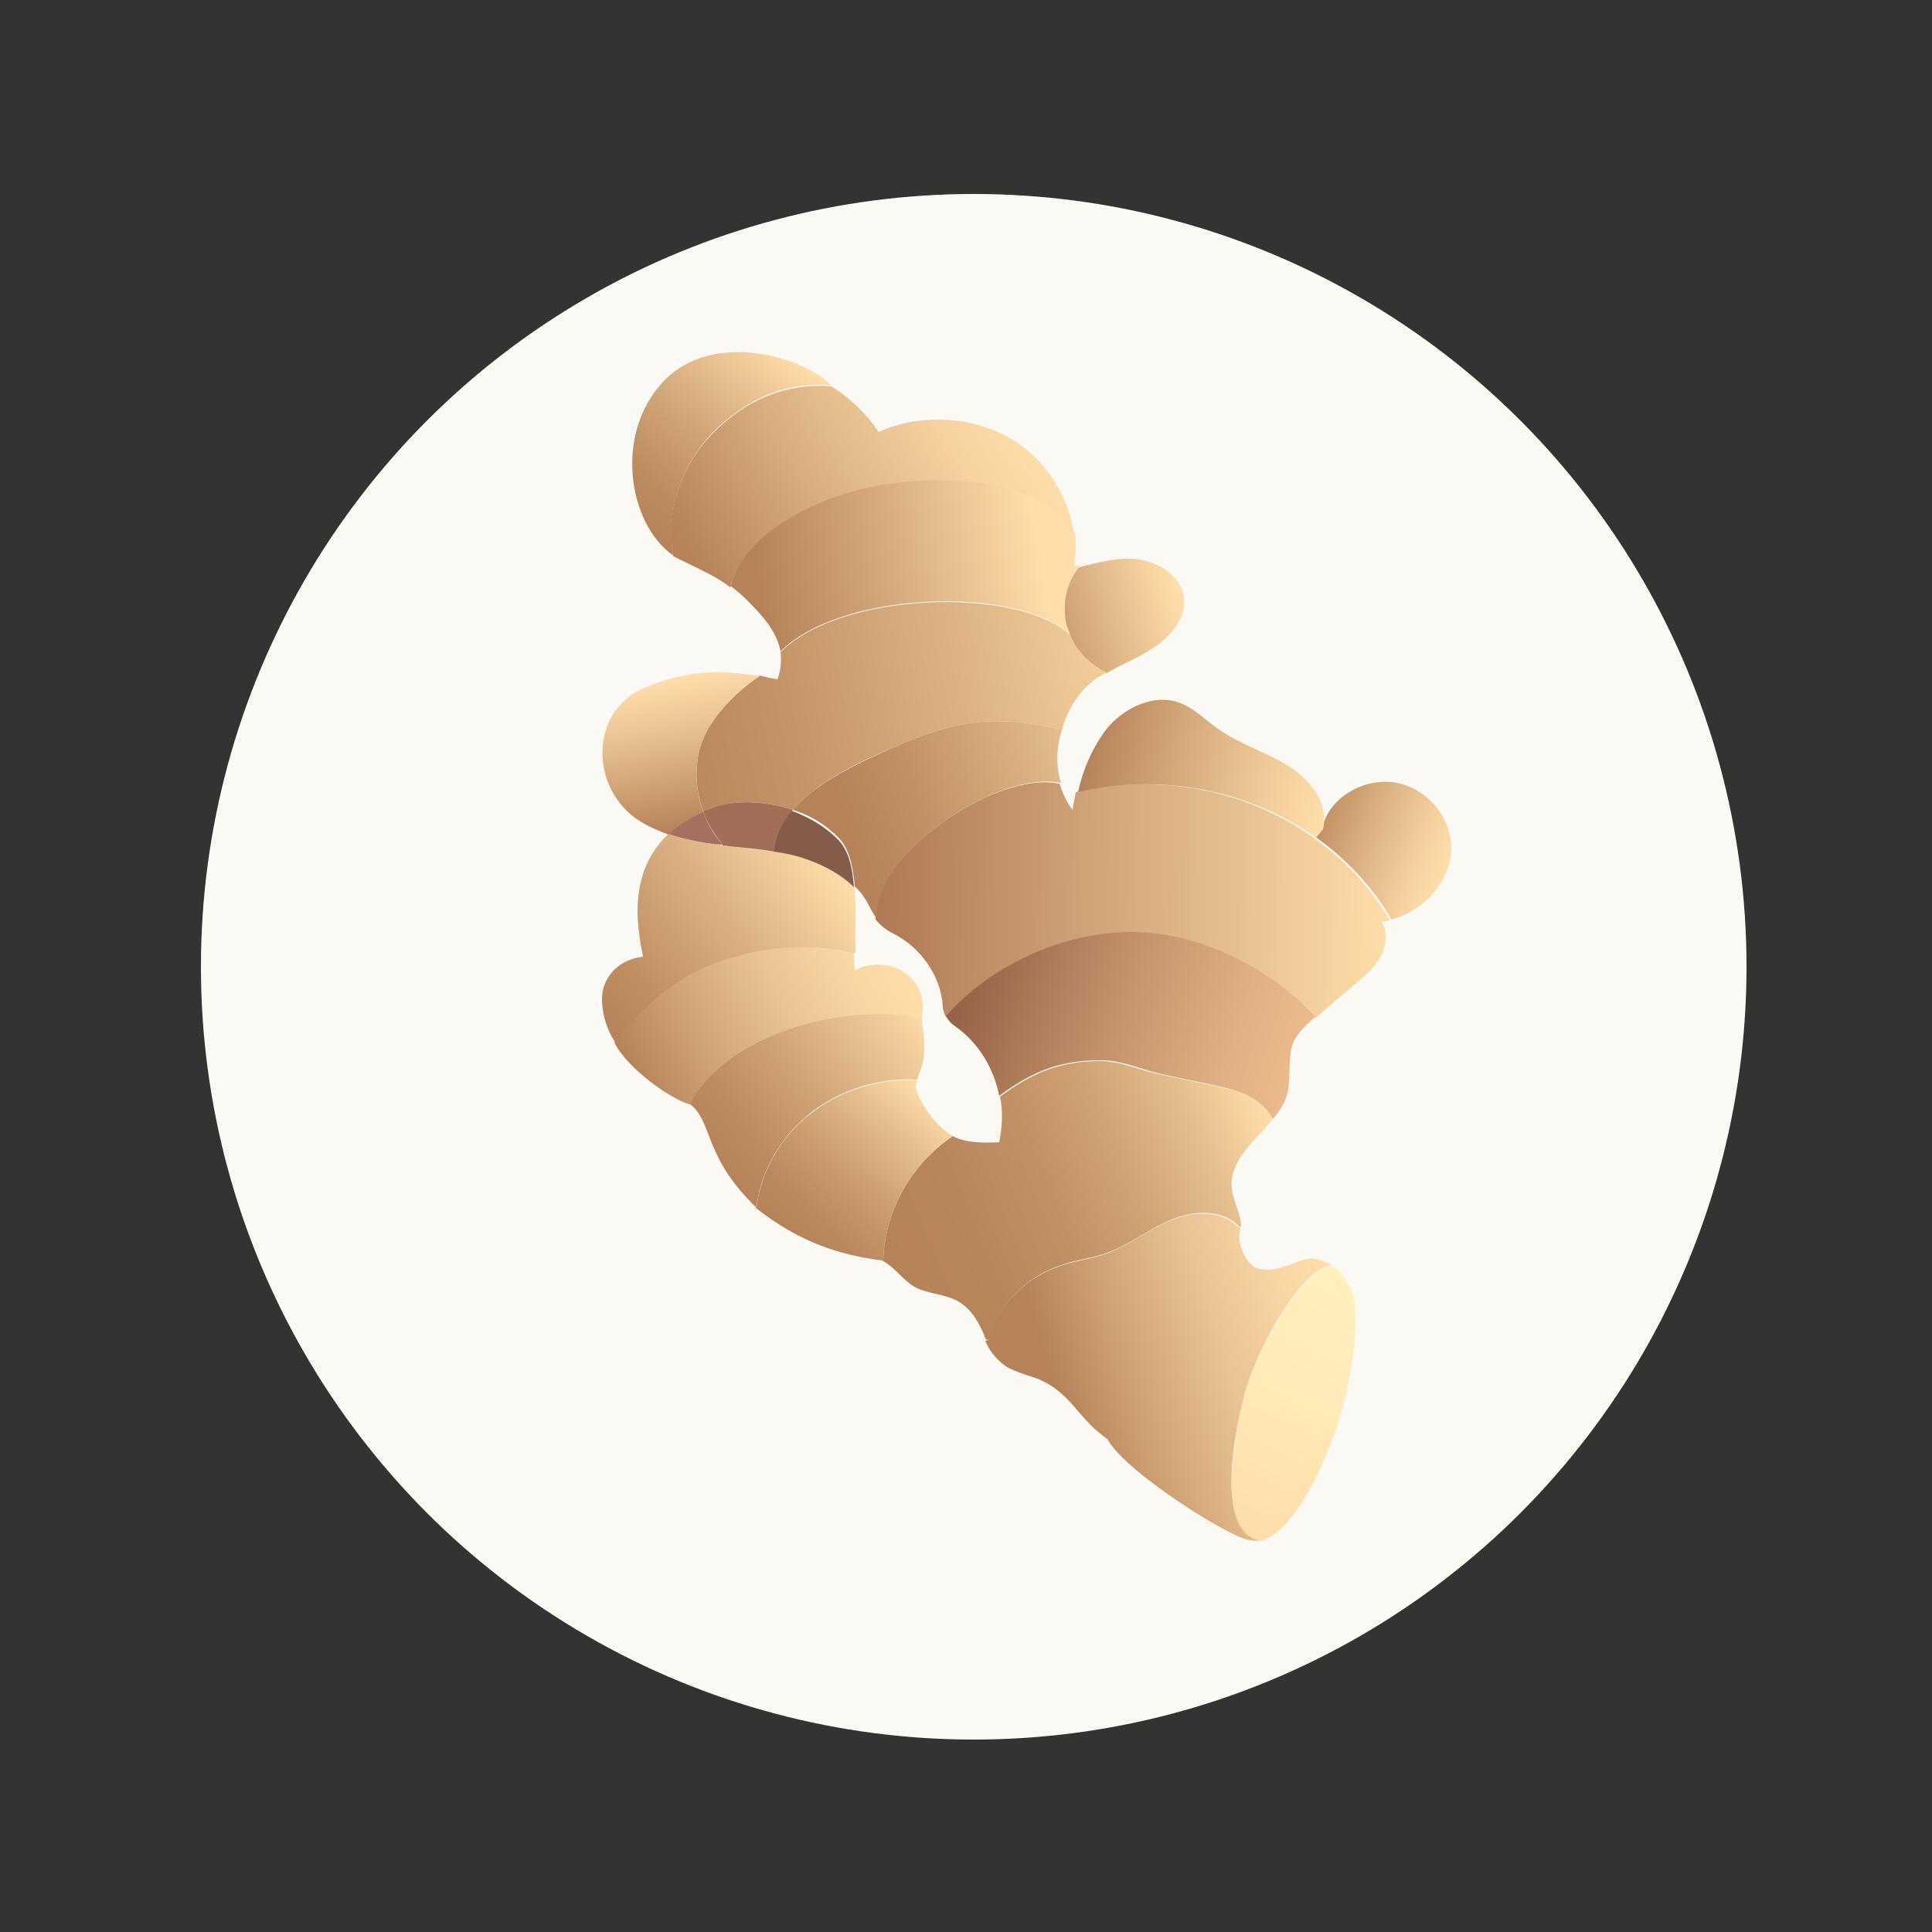 <?xml version="1.0" encoding="utf-8"?>
<!-- Generator: Adobe Illustrator 20.0.0, SVG Export Plug-In . SVG Version: 6.00 Build 0)  -->
<svg version="1.1" xmlns="http://www.w3.org/2000/svg" xmlns:xlink="http://www.w3.org/1999/xlink" x="0px" y="0px"
	 viewBox="0 0 250 250" style="enable-background:new 0 0 250 250;" xml:space="preserve">
<rect x="0" y="0" width="250" height="250" fill="#333333" stroke="none"/>
<style type="text/css">
	.st0{fill:#FBF9F4;}
	.st1{fill:url(#SVGID_1_);}
	.st2{fill:url(#SVGID_2_);}
	.st3{fill:url(#SVGID_3_);}
	.st4{fill:url(#SVGID_4_);}
	.st5{fill:url(#SVGID_5_);}
	.st6{fill:url(#SVGID_6_);}
	.st7{fill:url(#SVGID_7_);}
	.st8{fill:url(#SVGID_8_);}
	.st9{fill:url(#SVGID_9_);}
	.st10{fill:url(#SVGID_10_);}
	.st11{fill:url(#SVGID_11_);}
	.st12{fill:url(#SVGID_12_);}
	.st13{fill:url(#SVGID_13_);}
	.st14{fill:url(#SVGID_14_);}
	.st15{fill:url(#SVGID_15_);}
	.st16{fill:url(#SVGID_16_);}
	.st17{fill:#855B49;}
	.st18{fill:#A16F58;}
	.st19{fill:#A67060;}
	.st20{fill:url(#SVGID_17_);}
	.st21{fill:url(#SVGID_18_);}
</style>
<g id="colored_x5F_circles">
	<circle class="st0" cx="126" cy="125.1" r="100"/>
</g>
<g id="icons">
	<g id="XMLID_48_">
		
			<linearGradient id="SVGID_1_" gradientUnits="userSpaceOnUse" x1="108.972" y1="547.247" x2="132.401" y2="519.411" gradientTransform="matrix(0.967 -0.255 0.255 0.967 -84.967 -303.523)">
			<stop  offset="0" style="stop-color:#FFDCAB"/>
			<stop  offset="0.518" style="stop-color:#FFEAB8"/>
			<stop  offset="1" style="stop-color:#FFF1BF"/>
		</linearGradient>
		<path class="st1" d="M175.3,168.4c1.1,12.2-6.7,30.3-12.4,31c0,0,0,0,0,0c-4.1-0.7-4.4-8.4-2-18.3c2-7.9,8.7-17.8,11.6-17.2
			c0.4,0.2,0.8,0.5,1,0.8C174.2,165.6,175.2,167.3,175.3,168.4z"/>
		<linearGradient id="SVGID_2_" gradientUnits="userSpaceOnUse" x1="171.007" y1="106.407" x2="187.223" y2="112.798">
			<stop  offset="0" style="stop-color:#C19166"/>
			<stop  offset="0.302" style="stop-color:#D7AC7E"/>
			<stop  offset="0.757" style="stop-color:#F4D09F"/>
			<stop  offset="1" style="stop-color:#FFDEAB"/>
		</linearGradient>
		<path class="st2" d="M187.7,111c-0.6,3.8-3.9,7-7.7,8l-0.1-0.3c-2.4-4-5.7-7.6-9.7-10.4l0.9-1.1c0.8-4.1,5.8-6.9,10.1-5.8
			C185.5,102.5,188.4,106.9,187.7,111z"/>
		<linearGradient id="SVGID_3_" gradientUnits="userSpaceOnUse" x1="113.392" y1="116.22" x2="180.011" y2="116.918">
			<stop  offset="0" style="stop-color:#AE7955"/>
			<stop  offset="1" style="stop-color:#FFDEAB"/>
		</linearGradient>
		<path class="st3" d="M178.8,119.3c0.8,1.3,0.6,3.2-0.2,4.6c-0.8,1.4-2,2.4-3.3,3.5c-1.6,1.3-3.2,2.7-4.7,4
			c-0.1,0.1-0.2,0.2-0.4,0.3c-5.7-6.3-15.3-11-24.1-11c-8.8,0.1-18,4.4-23.7,10.9c-0.2-0.4-0.4-0.9-0.4-1.3c-0.2-4-2.9-7.8-6.6-9.6
			c-0.8-0.4-1.5-1-2.1-1.7c-0.7-8.1,15.5-19.3,23.7-17.6l0.1,0c0.4,1.2,0.9,2.4,1.7,3.4c0.1-0.8,0.3-1.6,0.4-2.3
			c7.6-1.8,15.9-1.2,23.1,1.7c2.7,1.1,5.3,2.5,7.7,4.2c3.9,2.8,7.2,6.3,9.7,10.4l0.1,0.3C179.6,119.2,179.2,119.2,178.8,119.3z"/>
		<linearGradient id="SVGID_4_" gradientUnits="userSpaceOnUse" x1="131.852" y1="186.583" x2="175.416" y2="172.781">
			<stop  offset="0.143" style="stop-color:#B58259"/>
			<stop  offset="0.361" style="stop-color:#CFA276"/>
			<stop  offset="0.627" style="stop-color:#E9C393"/>
			<stop  offset="0.85" style="stop-color:#F9D7A5"/>
			<stop  offset="1" style="stop-color:#FFDEAB"/>
		</linearGradient>
		<path class="st4" d="M168.8,163c-1.8,0.5-3.5,1.6-5.9,1.2c-1.5-0.3-2.8-3.2-2.5-4.5c0.1-0.3,0.1-0.6,0.1-0.9l-0.3,0
			c-2.1-2.3-6-2.1-8.9-0.8c-2.9,1.2-5.4,3.3-8.4,4.3c-1.7,0.6-3.6,0.8-5.4,1.4c-4.6,1.4-8.4,5.2-9.6,9.7l-0.4,0.1
			c0.6,1.6,2.1,3.1,3.2,3.6c1.2,0.6,2.5,0.9,3.8,1.4c4.2,1.9,4.8,4.8,8.5,7.5c0.1,0.1,0.2,0.1,0.3,0.2l0,0
			c2.2,4.3,16.8,13.4,18.6,13.1c0.3,0.1,0.6,0.1,1,0c-4.1-0.7-4.5-8.4-2-18.3c2-7.9,8.6-17.8,11.6-17.2
			C171.4,163.2,170.1,162.6,168.8,163z"/>
		<linearGradient id="SVGID_5_" gradientUnits="userSpaceOnUse" x1="124.195" y1="126.188" x2="167.558" y2="140.032">
			<stop  offset="1.241987e-03" style="stop-color:#946144"/>
			<stop  offset="3.995272e-02" style="stop-color:#986548"/>
			<stop  offset="0.474" style="stop-color:#C5946D"/>
			<stop  offset="0.808" style="stop-color:#E1B084"/>
			<stop  offset="1" style="stop-color:#EBBB8D"/>
		</linearGradient>
		<path class="st5" d="M166.6,141.4c-0.3,1.3-1,2.4-1.9,3.4l0,0l-0.1-0.1c-1.2-2.3-3.7-3.4-6.3-4c-2.6-0.6-5.3-1.1-7.9-1.7
			c-2.8-0.6-5.4-1.9-8.2-1.8c-5.5,0-9.1,1.8-12.9,4.6c-0.7-3.5-2.6-6.8-5.7-9c-0.5-0.3-0.9-0.8-1.2-1.3c5.7-6.5,14.9-10.8,23.7-10.9
			c8.8-0.1,18.3,4.6,24.1,11c-1.2,1-2.3,2.1-2.9,3.4C166.6,137.1,167.1,139.3,166.6,141.4z"/>
		<linearGradient id="SVGID_6_" gradientUnits="userSpaceOnUse" x1="114.238" y1="162.934" x2="163.871" y2="142.676">
			<stop  offset="1.252003e-02" style="stop-color:#B58259"/>
			<stop  offset="0.231" style="stop-color:#B8865C"/>
			<stop  offset="0.433" style="stop-color:#C19166"/>
			<stop  offset="0.629" style="stop-color:#D0A477"/>
			<stop  offset="0.82" style="stop-color:#E5BE8E"/>
			<stop  offset="1" style="stop-color:#FFDEAB"/>
		</linearGradient>
		<path class="st6" d="M164.6,144.7l0.1,0.1c-0.7,0.9-1.5,1.7-2.3,2.6c-1.7,1.8-3.3,4-3,6.4c0.2,1.7,1.2,3.3,1.2,4.9l-0.3,0
			c-2.1-2.3-6-2.1-8.9-0.8c-2.9,1.2-5.4,3.3-8.4,4.3c-1.7,0.6-3.6,0.8-5.4,1.4c-4.6,1.4-8.4,5.2-9.6,9.7l-0.4,0.1
			c-0.8-2.1-1.9-4.2-4-5.2c-1.7-0.8-3.7-0.8-5.3-1.7c-1.5-0.9-2.5-2.5-4-3.3l0,0c0.1-6.3,3.5-12.5,9-16.2c0.3,0.2,0.6,0.3,0.9,0.4
			c1.5,0.5,3.5,0.5,5.1,0.4c0.4-2,0.5-4,0.1-5.9c3.8-2.8,7.4-4.6,12.9-4.6c2.8,0,5.4,1.3,8.2,1.8c2.6,0.6,5.3,1.1,7.9,1.7
			C160.9,141.3,163.4,142.4,164.6,144.7z"/>
		<linearGradient id="SVGID_7_" gradientUnits="userSpaceOnUse" x1="140.997" y1="95.43" x2="172.236" y2="102.491">
			<stop  offset="0" style="stop-color:#B58259"/>
			<stop  offset="0.341" style="stop-color:#D2A679"/>
			<stop  offset="0.775" style="stop-color:#F3CE9D"/>
			<stop  offset="1" style="stop-color:#FFDEAB"/>
		</linearGradient>
		<path class="st7" d="M171.2,107.3l-0.9,1.1c-2.4-1.7-5-3.1-7.7-4.2c-7.2-2.9-15.5-3.5-23.1-1.7c0.6-2.8,1.7-5.4,3.4-7.8
			c2.2-3,6.4-5.1,9.9-3.7c1.8,0.7,3.2,2.2,4.8,3.3c2.8,2,6.2,3,9.1,4.8S172,104,171.2,107.3z"/>
		<linearGradient id="SVGID_8_" gradientUnits="userSpaceOnUse" x1="152.435" y1="76.829" x2="136.267" y2="81.699">
			<stop  offset="0" style="stop-color:#FFDEAB"/>
			<stop  offset="1" style="stop-color:#C89A6E"/>
		</linearGradient>
		<path class="st8" d="M138.4,82c-0.1-0.4-0.3-0.8-0.4-1.1c-0.6-2.6-0.1-5.4,1.6-7.5c2.5-0.6,5.3-1.4,7.8-1c2.7,0.4,5.4,2.2,5.8,4.8
			c0.4,2.6-1.6,5.1-3.9,6.6c-1.9,1.3-4.1,2.1-6.1,3.3C141,86,139.2,84.2,138.4,82z"/>
		<linearGradient id="SVGID_9_" gradientUnits="userSpaceOnUse" x1="88.948" y1="95.353" x2="142.827" y2="85.237">
			<stop  offset="0" style="stop-color:#BA885E"/>
			<stop  offset="0.251" style="stop-color:#C49569"/>
			<stop  offset="0.711" style="stop-color:#DFB687"/>
			<stop  offset="1" style="stop-color:#F2CE9D"/>
		</linearGradient>
		<path class="st9" d="M100.6,87.9c0.5-1.3,0.5-2.5,0.4-3.5c7.8-7.9,30.6-8.5,37.4-2.3c0.9,2.1,2.6,3.9,4.8,4.9
			c-0.4,0.2-0.8,0.5-1.2,0.7c-2.3,1.6-3.9,4.1-4.6,6.8l-0.2-0.1c-9.4-2.3-14.8-0.6-21.3,2.2c-4.6,1.9-10.2,4.6-13.3,8.2
			c-3.8-1.3-8-1.3-10.9-0.1c-0.2,0.1-0.4,0.2-0.7,0.3c-0.9-2.5-1.1-5.1-0.6-7.5c0.7-3.8,4.3-7.7,7.9-10.1l0,0
			C99.1,87.6,99.8,87.8,100.6,87.9z"/>
		<linearGradient id="SVGID_10_" gradientUnits="userSpaceOnUse" x1="104.56" y1="110.998" x2="139.033" y2="99.599">
			<stop  offset="0.17" style="stop-color:#B58259"/>
			<stop  offset="0.435" style="stop-color:#C19166"/>
			<stop  offset="0.944" style="stop-color:#E0B889"/>
			<stop  offset="1" style="stop-color:#E4BD8D"/>
		</linearGradient>
		<path class="st10" d="M137.3,101.3l-0.1,0c-8.2-1.7-24.5,9.5-23.7,17.6c-0.4-0.5-0.7-1-1-1.6c-0.5-1-1.1-1.9-1.9-2.6
			c-0.2-2.5-0.7-4.8-2-6.2c-1.7-1.8-3.8-3-6-3.7c3.1-3.6,8.7-6.2,13.3-8.2c6.5-2.8,11.9-4.5,21.3-2.2l0.2,0.1
			C136.7,96.7,136.6,99.2,137.3,101.3z"/>
		<linearGradient id="SVGID_11_" gradientUnits="userSpaceOnUse" x1="102.769" y1="160.829" x2="120.586" y2="141.528">
			<stop  offset="0" style="stop-color:#B58259"/>
			<stop  offset="0.175" style="stop-color:#BB895F"/>
			<stop  offset="0.435" style="stop-color:#CB9D71"/>
			<stop  offset="0.746" style="stop-color:#E5BE8F"/>
			<stop  offset="1" style="stop-color:#FFDEAB"/>
		</linearGradient>
		<path class="st11" d="M97.8,156.3c0,0,0-0.1,0-0.1l0.1-0.1c0.6-4.6,3.2-9.1,7-12c3.8-3,8.9-4.6,13.8-4.3l0,0c0,0.1,0,0.1-0.1,0.2
			c-0.3,0.8,0.2,1.7,0.6,2.5c1,1.7,2.3,3.5,4.1,4.5c-5.5,3.7-8.9,9.9-9,16.2l0,0c-0.1,0-0.1-0.1-0.2-0.1
			C108.7,162.4,103.5,160.8,97.8,156.3z"/>
		<linearGradient id="SVGID_12_" gradientUnits="userSpaceOnUse" x1="94.923" y1="78.328" x2="139.123" y2="69.87">
			<stop  offset="7.941201e-02" style="stop-color:#B58259"/>
			<stop  offset="0.467" style="stop-color:#D6AB7E"/>
			<stop  offset="0.897" style="stop-color:#FFDEAB"/>
		</linearGradient>
		<path class="st12" d="M138,80.9c0.1,0.4,0.2,0.8,0.4,1.1c-6.8-6.2-29.6-5.6-37.4,2.3c-0.5-2.7-2.5-4.8-4.3-6.6
			c-0.7-0.7-1.4-1.3-2.2-1.9l0.1-0.1c1.8-7.5,12.1-12.3,20.6-13.4c8.5-1.2,20.7-0.2,23.8,6.7l0.1,0c0.2,1.4,0.1,2.9-0.1,4.3
			c0.2-0.1,0.4-0.1,0.7-0.2C137.9,75.5,137.3,78.3,138,80.9z"/>
		<linearGradient id="SVGID_13_" gradientUnits="userSpaceOnUse" x1="91.79" y1="149.954" x2="119.237" y2="129.668">
			<stop  offset="0" style="stop-color:#B58259"/>
			<stop  offset="0.181" style="stop-color:#BC8B61"/>
			<stop  offset="0.482" style="stop-color:#D1A578"/>
			<stop  offset="0.862" style="stop-color:#F2CD9C"/>
			<stop  offset="1" style="stop-color:#FFDEAB"/>
		</linearGradient>
		<path class="st13" d="M119.6,135.7c-0.1,2.4-0.6,2.8-0.9,4l0,0c-4.9-0.3-10,1.3-13.8,4.3c-3.8,3-6.4,7.4-7,12l-0.1,0.1
			c0,0,0,0.1,0,0.1c-6.9-6.7-5.5-11.1-8.6-13.4l0.1-0.1c4.4-8.3,18.6-13.1,29.6-11.1l0.4,0C119.3,132.9,119.6,133.2,119.6,135.7z"/>
		<linearGradient id="SVGID_14_" gradientUnits="userSpaceOnUse" x1="91.639" y1="76.506" x2="131.02" y2="52.913">
			<stop  offset="0" style="stop-color:#B58259"/>
			<stop  offset="0.434" style="stop-color:#DBB183"/>
			<stop  offset="0.8" style="stop-color:#F5D2A0"/>
			<stop  offset="1" style="stop-color:#FFDEAB"/>
		</linearGradient>
		<path class="st14" d="M113.7,55.9c5.7-2.6,13-2,18.1,1.5c4,2.8,6.6,7.2,7.2,11.9l-0.1,0c-3.1-7-15.3-7.9-23.8-6.7
			c-8.5,1.2-18.8,6-20.6,13.4L94.5,76c-0.9-0.7-1.9-1.3-2.9-1.8c-1.5-0.8-3.1-1.5-4.6-2.3l0.1-0.1c-1-5.7,1.1-11.8,5.3-15.9
			c4.1-4.1,9.3-6.4,15.2-5.9C110,51.5,112.1,53.5,113.7,55.9z"/>
		<linearGradient id="SVGID_15_" gradientUnits="userSpaceOnUse" x1="82.231" y1="140.252" x2="116.322" y2="122.761">
			<stop  offset="0" style="stop-color:#B58259"/>
			<stop  offset="0.255" style="stop-color:#CFA276"/>
			<stop  offset="0.565" style="stop-color:#E9C393"/>
			<stop  offset="0.825" style="stop-color:#F9D7A5"/>
			<stop  offset="1" style="stop-color:#FFDEAB"/>
		</linearGradient>
		<path class="st15" d="M79.6,135.1c0-0.1,0-0.1-0.1-0.2c3.4-4.7,7.6-8.3,13.2-10.4c5.6-2.1,11.4-2.5,17.2-1.2l0.6,0
			c0,0.8,0.1,1.6,0.1,2.3c1.6-1,4-1,5.7-0.2c1.7,0.8,2.9,2.5,3.1,4.3c0.1,0.7,0,1.4-0.1,2l-0.4,0c-11-2-25.2,2.7-29.6,11.1l-0.1,0.1
			c0,0,0,0,0,0C86.6,142.1,81.3,138.3,79.6,135.1z"/>
		<linearGradient id="SVGID_16_" gradientUnits="userSpaceOnUse" x1="76.823" y1="131.285" x2="106.781" y2="109.628">
			<stop  offset="0" style="stop-color:#B58259"/>
			<stop  offset="0.203" style="stop-color:#BF8F64"/>
			<stop  offset="0.576" style="stop-color:#DAB082"/>
			<stop  offset="1" style="stop-color:#FFDEAB"/>
		</linearGradient>
		<path class="st16" d="M83.2,123.8c-0.7-3.7-2.1-10.8,3.3-15.9c1.6,0.6,3.2,0.9,4.9,1.2c0.7,0.1,1.4,0.2,2.1,0.3
			c2.2,0.3,4.5,0.5,6.7,0.8c1.4,0.2,2.9,0.5,4.3,1c2.3,0.7,4.4,2,6.1,3.6c0.2,2.8,0,6,0.1,8.5l-0.6,0c-5.8-1.3-11.6-0.8-17.2,1.2
			c-5.6,2-9.8,5.7-13.2,10.4c0,0.1,0,0.1,0.1,0.2c-1.5-1.8-2.4-5.6-1.6-7.6C79.5,124,83.2,123.8,83.2,123.8z"/>
		<path class="st17" d="M110.5,114.8c-1.6-1.6-3.8-2.8-6.1-3.6c-1.4-0.5-2.8-0.8-4.3-1l0-0.1c0.2-1.9,1-3.7,2.3-5.2
			c2.2,0.8,4.3,2,6,3.7C109.8,110,110.3,112.2,110.5,114.8z"/>
		<path class="st18" d="M100.2,110.1l0,0.1c-2.2-0.4-4.4-0.5-6.7-0.8l0-0.1c-1.1-1.4-2-2.8-2.5-4.3c0.2-0.1,0.4-0.2,0.7-0.3
			c2.8-1.2,7-1.2,10.9,0.1C101.2,106.4,100.3,108.1,100.2,110.1z"/>
		<path class="st19" d="M93.5,109.3L93.5,109.3c-0.7,0-1.4-0.1-2.1-0.2c-1.6-0.3-3.3-0.6-4.9-1.2c1.2-1.1,2.6-2.1,4.5-2.9
			C91.5,106.5,92.3,107.9,93.5,109.3z"/>
		<linearGradient id="SVGID_17_" gradientUnits="userSpaceOnUse" x1="90.921" y1="107.046" x2="87.081" y2="87.647">
			<stop  offset="0" style="stop-color:#B58259"/>
			<stop  offset="1.263827e-02" style="stop-color:#B6835A"/>
			<stop  offset="0.684" style="stop-color:#EAC494"/>
			<stop  offset="1" style="stop-color:#FFDEAB"/>
		</linearGradient>
		<path class="st20" d="M98.3,87.5L98.3,87.5c-3.6,2.4-7.2,6.3-7.9,10.1c-0.5,2.4-0.3,4.9,0.6,7.5c-1.9,0.8-3.3,1.8-4.5,2.9
			c-1.6-0.6-3.2-1.3-4.5-2.3c-5.6-4.3-5.5-13.5,1-16.5C89.1,86.4,94,86.8,98.3,87.5z"/>
		<linearGradient id="SVGID_18_" gradientUnits="userSpaceOnUse" x1="81.552" y1="67.151" x2="101.218" y2="44.367">
			<stop  offset="0" style="stop-color:#B58259"/>
			<stop  offset="0.182" style="stop-color:#BD8B61"/>
			<stop  offset="0.485" style="stop-color:#D1A578"/>
			<stop  offset="0.871" style="stop-color:#F3CF9D"/>
			<stop  offset="1" style="stop-color:#FFDEAB"/>
		</linearGradient>
		<path class="st21" d="M107.6,49.9c-5.9-0.6-11.1,1.8-15.2,5.9c-4.2,4.2-6.2,10.2-5.3,15.9L87,71.8c-5.7-4.1-7.6-15.7-1.1-22.5
			S104.4,46.4,107.6,49.9z"/>
	</g>
</g>
</svg>
